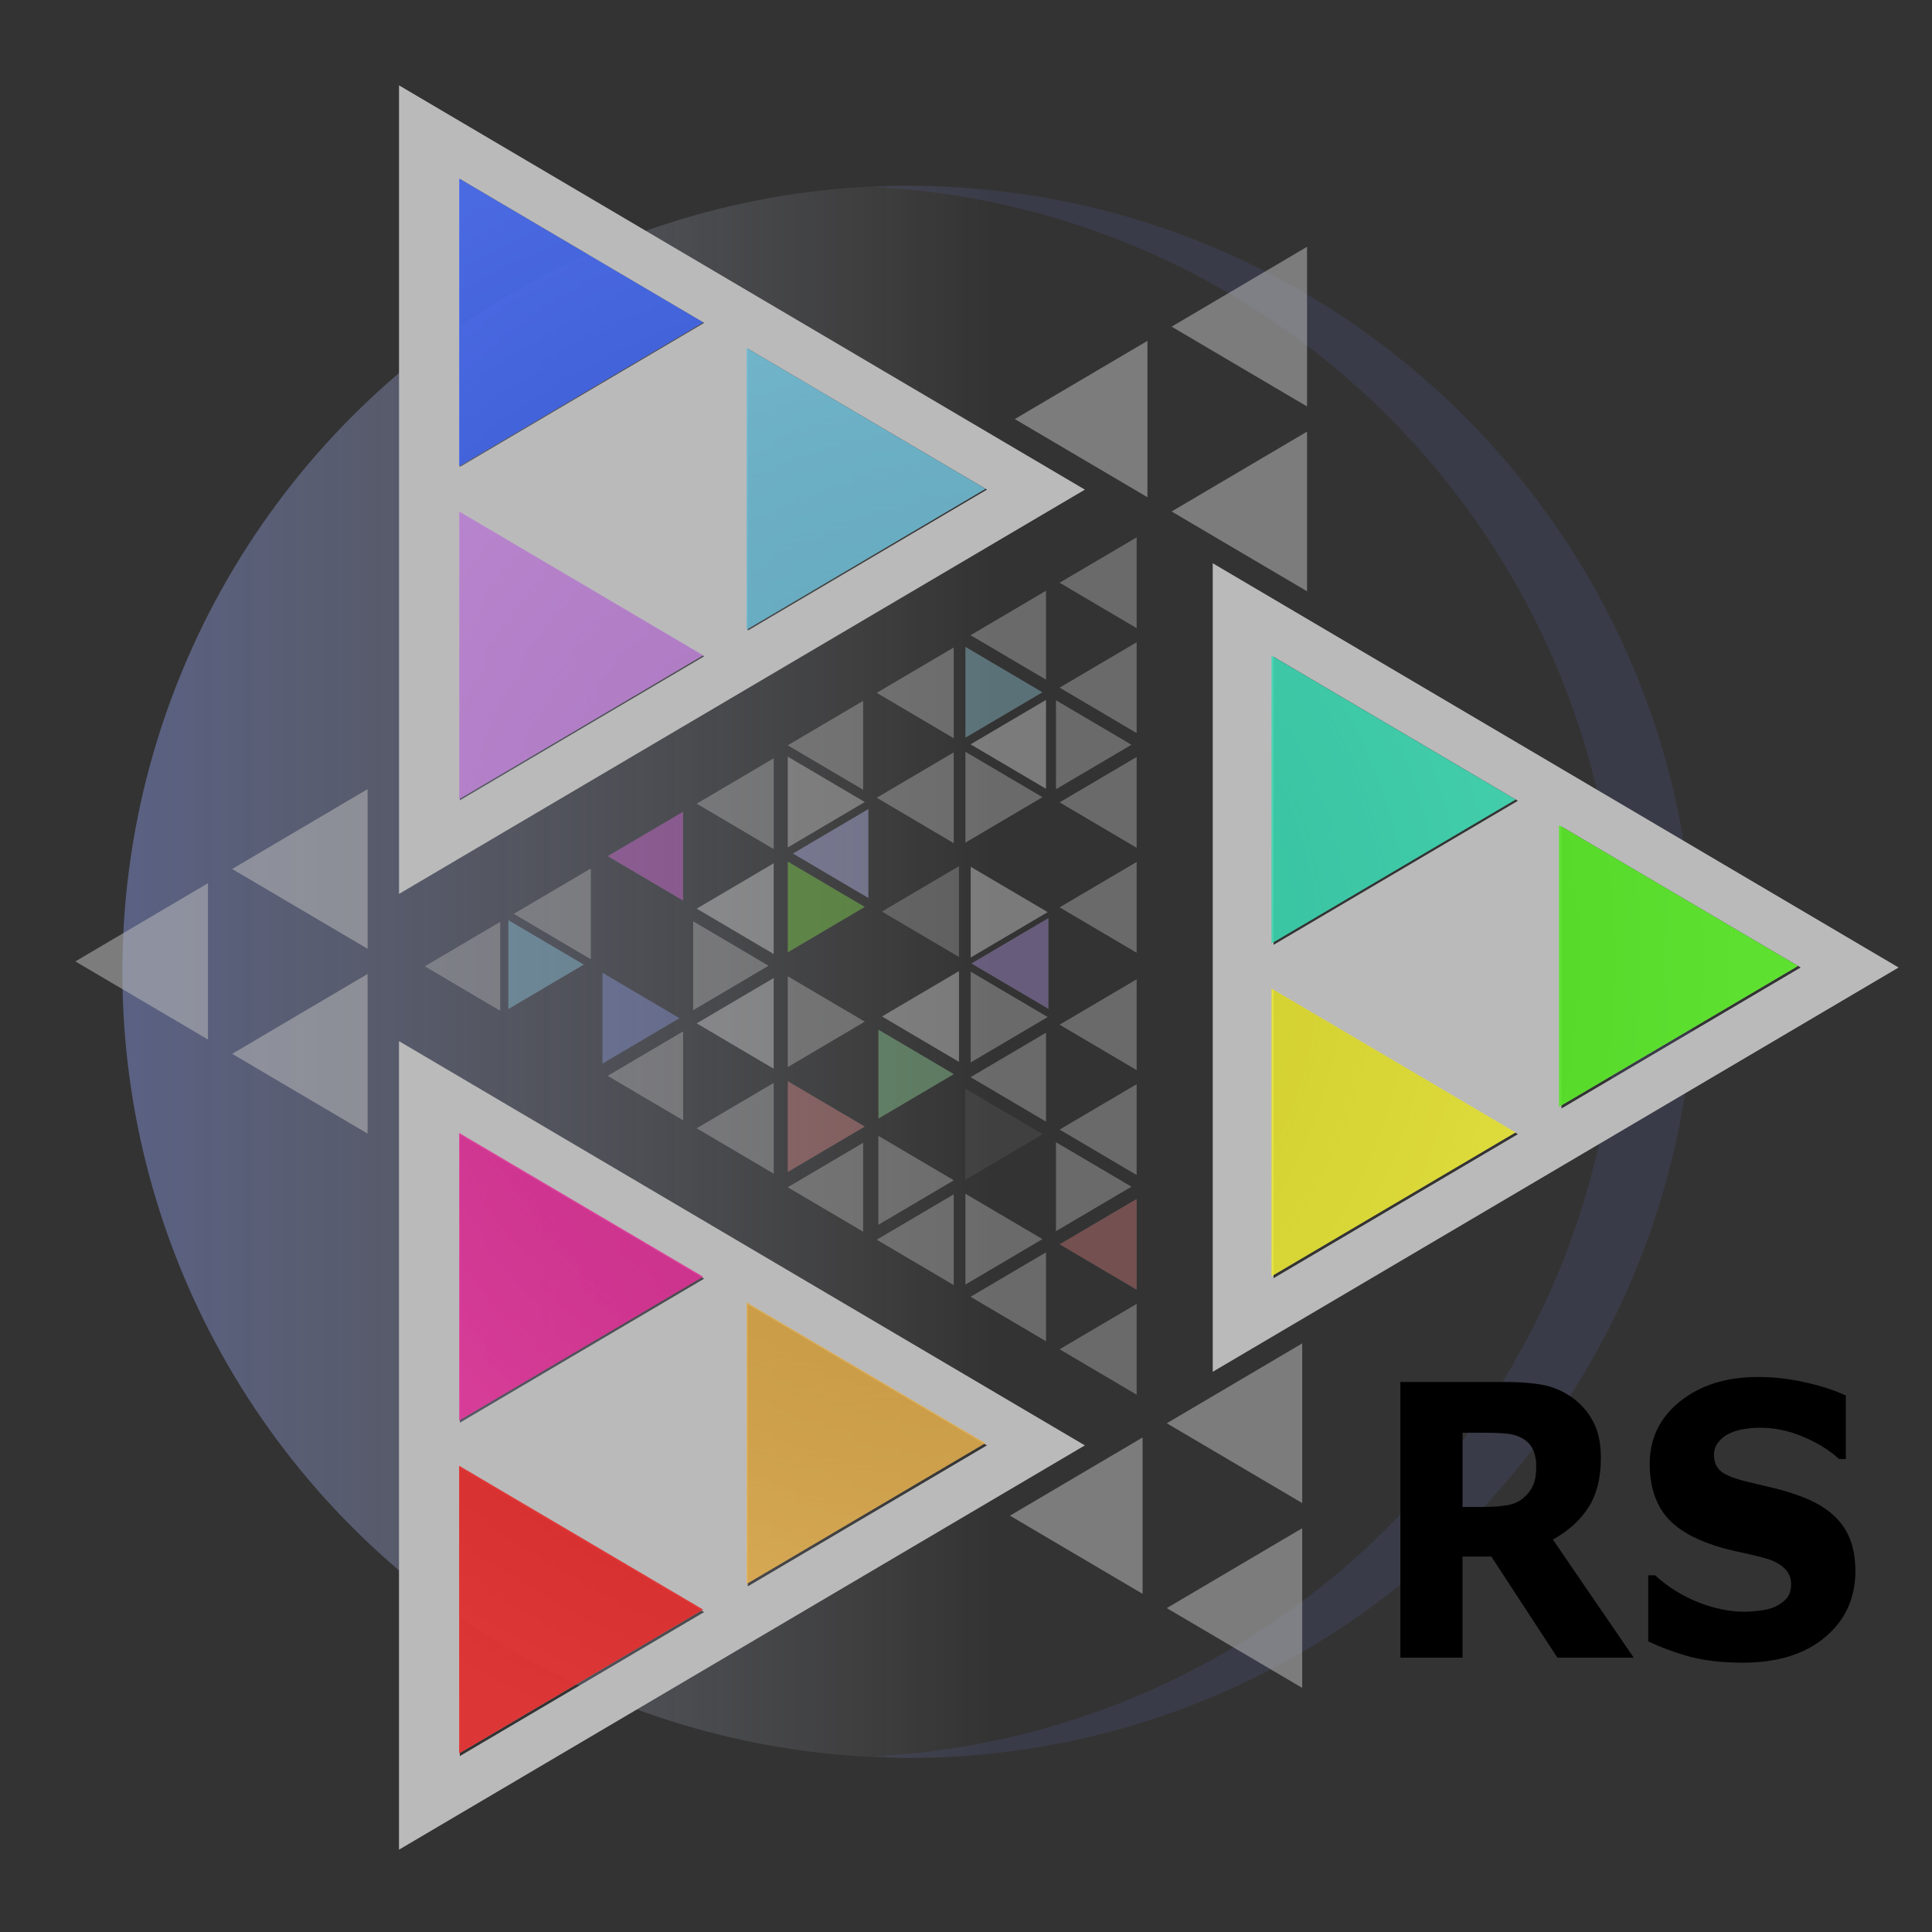 <?xml version="1.0" encoding="UTF-8" standalone="no"?>
<!-- Created with Inkscape (http://www.inkscape.org/) -->

<svg
   xmlns:dc="http://purl.org/dc/elements/1.1/"
   xmlns:cc="http://creativecommons.org/ns#"
   xmlns:rdf="http://www.w3.org/1999/02/22-rdf-syntax-ns#"
   xmlns:svg="http://www.w3.org/2000/svg"
   xmlns="http://www.w3.org/2000/svg"
   xmlns:xlink="http://www.w3.org/1999/xlink"
   xmlns:sodipodi="http://sodipodi.sourceforge.net/DTD/sodipodi-0.dtd"
   xmlns:inkscape="http://www.inkscape.org/namespaces/inkscape"
   width="128"
   height="128"
   viewBox="0 0 33.867 33.867"
   version="1.1"
   id="svg1267"
   inkscape:version="0.92.2 (5c3e80d, 2017-08-06)"
   sodipodi:docname="logo.svg"
   inkscape:export-filename="G:\n8tz\rescope\rescope\doc\logo.png"
   inkscape:export-xdpi="95.471283"
   inkscape:export-ydpi="95.471283">
  <rect x="0" y="0" width="33.867" height="33.867" fill="#333333" stroke="none"/>
  <defs
     id="defs1261">
    <linearGradient
       inkscape:collect="always"
       id="linearGradient5701">
      <stop
         style="stop-color:#464646;stop-opacity:0"
         offset="0"
         id="stop5697" />
      <stop
         style="stop-color:#ffffff;stop-opacity:0.761"
         offset="1"
         id="stop5699" />
    </linearGradient>
    <linearGradient
       id="linearGradient4258">
      <stop
         id="stop4260"
         offset="0"
         style="stop-color:#93a4f9;stop-opacity:0.739" />
      <stop
         id="stop4262"
         offset="1"
         style="stop-color:#ffffff;stop-opacity:0" />
    </linearGradient>
    <linearGradient
       inkscape:collect="always"
       id="linearGradient3963">
      <stop
         style="stop-color:#cacaca;stop-opacity:1;"
         offset="0"
         id="stop3965" />
      <stop
         style="stop-color:#cacaca;stop-opacity:0;"
         offset="1"
         id="stop3967" />
    </linearGradient>
    <linearGradient
       inkscape:collect="always"
       xlink:href="#linearGradient4258"
       id="linearGradient3969"
       x1="7.574"
       y1="69.428"
       x2="74.451"
       y2="69.428"
       gradientUnits="userSpaceOnUse"
       gradientTransform="matrix(0.228,0,0,0.228,0.416,264.313)" />
    <linearGradient
       inkscape:collect="always"
       xlink:href="#linearGradient3963"
       id="linearGradient3973"
       gradientUnits="userSpaceOnUse"
       x1="7.574"
       y1="69.428"
       x2="128.252"
       y2="69.428"
       gradientTransform="matrix(0.863,0,0,0.863,6.27,4.458)" />
    <radialGradient
       inkscape:collect="always"
       xlink:href="#linearGradient5701"
       id="radialGradient5979"
       gradientUnits="userSpaceOnUse"
       gradientTransform="matrix(1.296,0.01,-0.009,1.257,-2.094,-72.108)"
       cx="15.336"
       cy="279.934"
       fx="15.336"
       fy="279.934"
       r="11.734" />
  </defs>
  <sodipodi:namedview
     id="base"
     pagecolor="#ffffff"
     bordercolor="#666666"
     borderopacity="1.0"
     inkscape:pageopacity="0.0"
     inkscape:pageshadow="2"
     inkscape:zoom="6.703125"
     inkscape:cx="61.016317"
     inkscape:cy="64"
     inkscape:document-units="mm"
     inkscape:current-layer="layer1"
     showgrid="false"
     units="px"
     width="128px"
     inkscape:window-width="1827"
     inkscape:window-height="1057"
     inkscape:window-x="727"
     inkscape:window-y="1072"
     inkscape:window-maximized="1" />
  <g
     inkscape:label="Calque 1"
     inkscape:groupmode="layer"
     id="layer1"
     transform="translate(0,-263.133)">
    <g
       id="g5983">
      <circle
         r="13.779"
         cy="280.167"
         cx="15.924"
         id="path3961"
         style="opacity:0.547;fill:url(#linearGradient3969);fill-opacity:1;fill-rule:evenodd;stroke:none;stroke-width:0.228" />
      <path
         inkscape:connector-curvature="0"
         id="path3971"
         d="m 15.919,266.391 c -0.213,0 -0.418,0.007 -0.628,0.017 7.28,0.369 13.072,6.386 13.072,13.758 0,7.372 -5.792,13.389 -13.072,13.758 0.21,0.01 0.416,0.025 0.628,0.025 7.61,0 13.783,-6.173 13.783,-13.783 0,-7.61 -6.173,-13.775 -13.783,-13.775 z"
         style="opacity:0.547;fill:#6b6fca;fill-opacity:0.253;fill-rule:evenodd;stroke:none" />
    </g>
    <g
       id="text3980"
       style="font-style:normal;font-variant:normal;font-weight:normal;font-stretch:normal;line-height:0%;font-family:Roboto;-inkscape-font-specification:Roboto;letter-spacing:0px;word-spacing:0px;fill:#000000;fill-opacity:1;stroke:none;stroke-width:2.4;stroke-miterlimit:4;stroke-dasharray:none;stroke-opacity:1"
       transform="matrix(0.138,0,0,0.157,15.063,264.794)"
       aria-label="RS">
      <path
         inkscape:connector-curvature="0"
         id="path6009"
         style="font-style:normal;font-variant:normal;font-weight:bold;font-stretch:normal;font-size:42.337px;line-height:1.25;font-family:Roboto;-inkscape-font-specification:'Roboto Bold'"
         d="m 85.991,153.15 q 0,-1.158 -0.475,-1.985 -0.475,-0.827 -1.633,-1.302 -0.806,-0.331 -1.881,-0.393 -1.075,-0.083 -2.501,-0.083 h -2.873 v 8.29 h 2.439 q 1.902,0 3.184,-0.186 1.282,-0.186 2.15,-0.848 0.827,-0.641 1.199,-1.406 0.393,-0.786 0.393,-2.088 z m 12.383,21.355 h -9.695 l -8.393,-11.287 H 76.627 V 174.505 h -7.897 v -30.781 h 13.313 q 2.729,0 4.693,0.31 1.964,0.31 3.68,1.344 1.736,1.034 2.749,2.687 1.034,1.633 1.034,4.114 0,3.411 -1.592,5.561 -1.571,2.15 -4.507,3.576 z" />
      <path
         inkscape:connector-curvature="0"
         id="path6011"
         style="font-style:normal;font-variant:normal;font-weight:bold;font-stretch:normal;font-size:42.337px;line-height:1.25;font-family:Roboto;-inkscape-font-specification:'Roboto Bold'"
         d="m 126.53,164.83 q 0,4.548 -3.866,7.401 -3.845,2.832 -10.46,2.832 -3.824,0 -6.677,-0.662 -2.832,-0.682 -5.313,-1.716 v -7.38 h 0.868 q 2.46,1.964 5.499,3.018 3.06,1.054 5.871,1.054 0.724,0 1.902,-0.124 1.178,-0.124 1.923,-0.413 0.91,-0.372 1.488,-0.93 0.6,-0.558 0.6,-1.654 0,-1.013 -0.868,-1.736 -0.848,-0.744 -2.501,-1.137 -1.736,-0.413 -3.68,-0.765 -1.923,-0.372 -3.618,-0.93 -3.886,-1.261 -5.602,-3.411 -1.695,-2.171 -1.695,-5.375 0,-4.3 3.845,-7.008 3.866,-2.729 9.923,-2.729 3.039,0 5.995,0.6 2.977,0.579 5.147,1.468 v 7.091 h -0.848 q -1.861,-1.488 -4.569,-2.481 -2.687,-1.013 -5.499,-1.013 -0.992,0 -1.985,0.145 -0.972,0.124 -1.881,0.496 -0.806,0.31 -1.385,0.951 -0.579,0.62 -0.579,1.426 0,1.22 0.93,1.881 0.93,0.641 3.514,1.178 1.695,0.351 3.246,0.682 1.571,0.331 3.37,0.91 3.535,1.158 5.209,3.163 1.695,1.985 1.695,5.168 z" />
    </g>
    <path
       style="fill:#bababa;fill-opacity:1;stroke:none;stroke-width:3.78"
       d="M 26.395 5.646 L 26.395 59.131 L 71.764 32.389 L 26.395 5.646 z M 30.422 11.836 L 46.582 21.359 L 30.422 30.885 L 30.422 11.836 z M 49.463 23.059 L 65.287 32.387 L 49.465 41.713 L 49.463 23.059 z M 30.422 33.889 L 46.58 43.414 L 30.42 52.939 L 30.422 33.889 z M 80.221 37.258 L 80.221 90.742 L 125.59 64 L 80.221 37.258 z M 84.248 43.447 L 100.408 52.971 L 84.248 62.498 L 84.248 43.447 z M 103.289 54.672 L 119.113 63.998 L 103.291 73.324 L 103.289 54.672 z M 84.248 65.5 L 100.406 75.025 L 84.246 84.551 L 84.248 65.5 z M 26.393 68.869 L 26.393 122.354 L 71.762 95.611 L 26.393 68.869 z M 30.42 75.059 L 46.58 84.584 L 30.42 94.109 L 30.42 75.059 z M 49.461 86.283 L 65.285 95.609 L 49.463 104.938 L 49.461 86.283 z M 30.42 97.111 L 46.578 106.637 L 30.418 116.162 L 30.42 97.111 z "
       transform="matrix(0.265,0,0,0.265,0,263.133)"
       id="path8323" />
    <g
       id="g3182"
       style="opacity:0.529;fill:#999999;fill-opacity:0.976"
       transform="translate(0.342,4.7994271e-6)">
      <path
         id="path8379"
         d="m 21.948,274.629 -1.61e-4,5.04 4.276,-2.52 z"
         style="fill:#999999;fill-opacity:0.976;stroke:none"
         inkscape:connector-curvature="0" />
      <path
         id="path8377"
         d="m 26.987,277.599 1.61e-4,4.936 4.186,-2.468 z"
         style="fill:#999999;fill-opacity:0.976;stroke:none"
         inkscape:connector-curvature="0" />
      <path
         id="path8297"
         d="m 21.948,280.464 -1.61e-4,5.041 4.276,-2.52 z"
         style="fill:#999999;fill-opacity:0.976;stroke:none"
         inkscape:connector-curvature="0" />
      <path
         id="path8385"
         d="m 7.707,266.265 -1.771e-4,5.04 4.276,-2.52 z"
         style="fill:#999999;fill-opacity:0.976;stroke:none"
         inkscape:connector-curvature="0" />
      <path
         id="path8383"
         d="m 12.745,269.235 1.61e-4,4.936 4.186,-2.468 z"
         style="fill:#999999;fill-opacity:0.976;stroke:none"
         inkscape:connector-curvature="0" />
      <path
         id="path8319"
         d="m 7.707,272.1 -1.61e-4,5.041 4.276,-2.52 z"
         style="fill:#999999;fill-opacity:0.976;stroke:none"
         inkscape:connector-curvature="0" />
      <path
         id="path8391"
         d="m 7.706,282.993 -1.771e-4,5.04 4.276,-2.52 z"
         style="fill:#999999;fill-opacity:0.976;stroke:none"
         inkscape:connector-curvature="0" />
      <path
         id="path8389"
         d="m 12.745,285.963 1.61e-4,4.936 4.186,-2.468 z"
         style="fill:#999999;fill-opacity:0.976;stroke:none"
         inkscape:connector-curvature="0" />
      <path
         id="path8325"
         d="m 7.706,288.828 -1.61e-4,5.041 4.276,-2.52 z"
         style="fill:#999999;fill-opacity:0.976;stroke:none"
         inkscape:connector-curvature="0" />
    </g>
    <g
       id="g3989"
       style="fill:#bababa;fill-opacity:0.753;opacity:0.72"
       transform="translate(0.342,4.7994271e-6)">
      <path
         inkscape:connector-curvature="0"
         id="path8331"
         d="m 22.57,267.459 8e-5,2.799 -2.374,-1.399 z m -2.798,1.649 -8.1e-5,2.741 -2.325,-1.37 z m 2.798,1.591 8.1e-5,2.799 -2.374,-1.399 z"
         style="fill:#bababa;fill-opacity:0.753;stroke:none" />
      <path
         style="fill:#bababa;fill-opacity:0.753;stroke:none"
         d="m 22.485,286.682 8.1e-5,2.799 -2.374,-1.399 z m -2.798,1.649 -8.1e-5,2.741 -2.325,-1.37 z m 2.798,1.591 8.1e-5,2.799 -2.374,-1.399 z"
         id="path8345"
         inkscape:connector-curvature="0" />
      <path
         inkscape:connector-curvature="0"
         id="path8347"
         d="m 6.102,276.966 9.67e-5,2.799 -2.374,-1.399 z m -2.798,1.649 -9.65e-5,2.741 -2.325,-1.37 z m 2.798,1.591 8.86e-5,2.799 -2.374,-1.399 z"
         style="fill:#bababa;fill-opacity:0.753;stroke:none" />
    </g>
    <path
       d="m 8.048,288.827 -1.6e-4,5.041 4.276,-2.52 z m 5.038,-2.865 1.6e-4,4.936 4.186,-2.468 z m -5.038,-2.97 -1.8e-4,5.04 4.276,-2.52 z m 3.2e-4,-10.893 -1.6e-4,5.041 4.276,-2.52 z m 5.038,-2.865 1.6e-4,4.936 4.186,-2.468 z m -5.038,-2.97 -1.7e-4,5.04 4.276,-2.52 z m 14.241,14.199 -1.6e-4,5.041 4.276,-2.52 z m 5.038,-2.865 1.6e-4,4.936 4.186,-2.468 z m -5.038,-2.97 -1.6e-4,5.04 4.276,-2.52 z"
       style="opacity:0.666;fill:url(#radialGradient5979);fill-opacity:1;stroke:none;stroke-width:0.05;stroke-miterlimit:4;stroke-dasharray:none;stroke-opacity:0.638"
       id="path5737"
       inkscape:connector-curvature="0" />
    <g
       style="opacity:0.858"
       id="g6005">
      <path
         id="path5987"
         d="m 22.291,274.629 -1.61e-4,5.04 4.276,-2.52 z"
         style="fill:#24e5b6;fill-opacity:0.538;stroke:none;opacity:1"
         inkscape:connector-curvature="0" />
      <path
         id="path5989"
         d="m 27.329,277.598 1.61e-4,4.936 4.186,-2.468 z"
         style="fill:#6efb3d;fill-opacity:0.541;stroke:none;opacity:1"
         inkscape:connector-curvature="0" />
      <path
         id="path5991"
         d="m 22.29,280.463 -1.61e-4,5.041 4.276,-2.52 z"
         style="fill:#fffa17;fill-opacity:0.52;stroke:none;opacity:1"
         inkscape:connector-curvature="0" />
      <path
         id="path5993"
         d="m 8.049,266.265 -1.771e-4,5.04 4.276,-2.52 z"
         style="fill:#2550ef;fill-opacity:0.571;stroke:none;opacity:1"
         inkscape:connector-curvature="0" />
      <path
         id="path5995"
         d="m 13.087,269.234 1.61e-4,4.936 4.186,-2.468 z"
         style="fill:#64c0de;fill-opacity:0.546;stroke:none;opacity:1"
         inkscape:connector-curvature="0" />
      <path
         id="path5997"
         d="m 8.049,272.099 -1.61e-4,5.041 4.276,-2.52 z"
         style="fill:#c380dd;fill-opacity:0.587;stroke:none;opacity:1"
         inkscape:connector-curvature="0" />
      <path
         id="path5999"
         d="m 8.049,282.993 -1.771e-4,5.04 4.276,-2.52 z"
         style="fill:#ff0898;fill-opacity:0.449;stroke:none;opacity:1"
         inkscape:connector-curvature="0" />
      <path
         id="path6001"
         d="m 13.087,285.962 1.61e-4,4.936 4.186,-2.468 z"
         style="fill:#ffb42a;fill-opacity:0.434;stroke:none;opacity:1"
         inkscape:connector-curvature="0" />
      <path
         id="path6003"
         d="m 8.048,288.827 -1.61e-4,5.041 4.276,-2.52 z"
         style="fill:#e91616;fill-opacity:0.628;stroke:none;opacity:1"
         inkscape:connector-curvature="0" />
    </g>
    <g
       id="g5723"
       style="opacity:0.858">
      <path
         inkscape:connector-curvature="0"
         style="fill:#24e5b6;fill-opacity:0.538;stroke:none;opacity:1"
         d="m 22.291,274.629 -1.61e-4,5.04 4.276,-2.52 z"
         id="path4240" />
      <path
         inkscape:connector-curvature="0"
         style="fill:#3fe505;fill-opacity:0.74;stroke:none;opacity:1"
         d="m 27.329,277.598 1.61e-4,4.936 4.186,-2.468 z"
         id="path4242" />
      <path
         inkscape:connector-curvature="0"
         style="fill:#fffa17;fill-opacity:0.52;stroke:none;opacity:1"
         d="m 22.29,280.463 -1.61e-4,5.041 4.276,-2.52 z"
         id="path4244" />
      <path
         inkscape:connector-curvature="0"
         style="fill:#2550ef;fill-opacity:0.571;stroke:none;opacity:1"
         d="m 8.049,266.265 -1.771e-4,5.04 4.276,-2.52 z"
         id="path4246" />
      <path
         inkscape:connector-curvature="0"
         style="fill:#64c0de;fill-opacity:0.546;stroke:none;opacity:1"
         d="m 13.087,269.234 1.61e-4,4.936 4.186,-2.468 z"
         id="path4248" />
      <path
         inkscape:connector-curvature="0"
         style="fill:#c380dd;fill-opacity:0.587;stroke:none;opacity:1"
         d="m 8.049,272.099 -1.61e-4,5.041 4.276,-2.52 z"
         id="path4250" />
      <path
         inkscape:connector-curvature="0"
         style="fill:#ff0898;fill-opacity:0.449;stroke:none;opacity:1"
         d="m 8.049,282.993 -1.771e-4,5.04 4.276,-2.52 z"
         id="path4252" />
      <path
         inkscape:connector-curvature="0"
         style="fill:#ffb42a;fill-opacity:0.434;stroke:none;opacity:1"
         d="m 13.087,285.962 1.61e-4,4.936 4.186,-2.468 z"
         id="path4254" />
      <path
         inkscape:connector-curvature="0"
         style="fill:#e91616;fill-opacity:0.628;stroke:none;opacity:1"
         d="m 8.048,288.827 -1.61e-4,5.041 4.276,-2.52 z"
         id="path4256" />
    </g>
    <path
       inkscape:connector-curvature="0"
       id="path5985"
       style="opacity:0.382;fill:url(#radialGradient5979);fill-opacity:1;stroke:none;stroke-width:0.05;stroke-miterlimit:4;stroke-dasharray:none;stroke-opacity:0.638"
       d="m 8.048,288.827 -1.6e-4,5.041 4.276,-2.52 z m 5.038,-2.865 1.6e-4,4.936 4.186,-2.468 z m -5.038,-2.97 -1.8e-4,5.04 4.276,-2.52 z m 3.2e-4,-10.893 -1.6e-4,5.041 4.276,-2.52 z m 5.038,-2.865 1.6e-4,4.936 4.186,-2.468 z m -5.038,-2.97 -1.7e-4,5.04 4.276,-2.52 z m 14.241,14.199 -1.6e-4,5.041 4.276,-2.52 z m 5.038,-2.865 1.6e-4,4.936 4.186,-2.468 z m -5.038,-2.97 -1.6e-4,5.04 4.276,-2.52 z" />
    <g
       id="g5977"
       style="opacity:0.595">
      <g
         transform="translate(0.342,4.7994271e-6)"
         style="fill:#b1b1b1;fill-opacity:0.49"
         id="g4190">
        <path
           style="fill:#b1b1b1;fill-opacity:0.49;stroke:none"
           d="m 13.22,276.427 5.5e-5,1.589 -1.348,-0.795 z"
           id="path3026"
           inkscape:connector-curvature="0" />
        <path
           style="fill:#b1b1b1;fill-opacity:0.49;stroke:none"
           d="m 11.632,277.363 -5.3e-5,1.556 -1.32,-0.778 z"
           id="path3028"
           inkscape:connector-curvature="0" />
        <path
           style="fill:#b1b1b1;fill-opacity:0.49;stroke:none"
           d="m 13.22,278.267 5.2e-5,1.589 -1.348,-0.795 z"
           id="path3030"
           inkscape:connector-curvature="0" />
        <path
           style="fill:#b1b1b1;fill-opacity:0.49;stroke:none"
           d="m 10.014,278.358 5.6e-5,1.589 -1.348,-0.795 z"
           id="path3032"
           inkscape:connector-curvature="0" />
        <path
           style="fill:#b1b1b1;fill-opacity:0.49;stroke:none"
           d="m 8.426,279.294 -5.35e-5,1.556 -1.32,-0.778 z"
           id="path3034"
           inkscape:connector-curvature="0" />
        <path
           style="fill:#b1b1b1;fill-opacity:0.49;stroke:none"
           d="m 18.036,279.228 5.2e-5,1.589 -1.348,-0.795 z"
           id="path3036"
           inkscape:connector-curvature="0" />
        <path
           style="fill:#b1b1b1;fill-opacity:0.49;stroke:none"
           d="m 13.22,280.278 5.5e-5,1.589 -1.348,-0.795 z"
           id="path3038"
           inkscape:connector-curvature="0" />
        <path
           style="fill:#b1b1b1;fill-opacity:0.49;stroke:none"
           d="m 11.632,281.214 -5.3e-5,1.556 -1.32,-0.778 z"
           id="path3040"
           inkscape:connector-curvature="0" />
        <path
           style="fill:#b1b1b1;fill-opacity:0.49;stroke:none"
           d="m 13.22,282.117 5.2e-5,1.589 -1.348,-0.795 z"
           id="path3042"
           inkscape:connector-curvature="0" />
        <path
           style="fill:#b1b1b1;fill-opacity:0.49;stroke:none"
           d="m 11.809,279.284 5.3e-5,1.556 1.32,-0.778 z"
           id="path3046"
           inkscape:connector-curvature="0" />
        <path
           style="fill:#b1b1b1;fill-opacity:0.49;stroke:none"
           d="m 10.22,280.187 -5.2e-5,1.589 1.348,-0.795 z"
           id="path3048"
           inkscape:connector-curvature="0" />
        <path
           inkscape:connector-curvature="0"
           style="fill:#b1b1b1;fill-opacity:0.49;stroke:none"
           d="m 19.582,272.554 5.5e-5,1.589 -1.348,-0.795 z"
           id="path3052" />
        <path
           inkscape:connector-curvature="0"
           style="fill:#b1b1b1;fill-opacity:0.49;stroke:none"
           d="m 17.993,273.49 -5.4e-5,1.556 -1.32,-0.778 z"
           id="path3054" />
        <path
           inkscape:connector-curvature="0"
           style="fill:#b1b1b1;fill-opacity:0.49;stroke:none"
           d="m 19.582,274.393 5.2e-5,1.589 -1.348,-0.795 z"
           id="path3056" />
        <path
           inkscape:connector-curvature="0"
           style="fill:#b1b1b1;fill-opacity:0.49;stroke:none"
           d="m 16.376,274.484 5.5e-5,1.589 -1.348,-0.795 z"
           id="path3058" />
        <path
           inkscape:connector-curvature="0"
           style="fill:#b1b1b1;fill-opacity:0.49;stroke:none"
           d="m 14.788,275.42 -5.4e-5,1.556 -1.32,-0.778 z"
           id="path3060" />
        <path
           inkscape:connector-curvature="0"
           style="fill:#b1b1b1;fill-opacity:0.49;stroke:none"
           d="m 16.376,276.323 5.2e-5,1.589 -1.348,-0.795 z"
           id="path3062" />
        <path
           inkscape:connector-curvature="0"
           style="fill:#b1b1b1;fill-opacity:0.49;stroke:none"
           d="m 19.582,276.404 5.5e-5,1.589 -1.348,-0.795 z"
           id="path3064" />
        <path
           style="fill:#b1b1b1;fill-opacity:0.49;stroke:none"
           d="m 17.993,275.403 -5.3e-5,1.556 -1.32,-0.778 z"
           id="path3066"
           inkscape:connector-curvature="0" />
        <path
           inkscape:connector-curvature="0"
           style="fill:#b1b1b1;fill-opacity:0.49;stroke:none"
           d="m 19.582,278.244 5.2e-5,1.589 -1.348,-0.795 z"
           id="path3068" />
        <path
           inkscape:connector-curvature="0"
           style="fill:#b1b1b1;fill-opacity:0.49;stroke:none"
           d="m 16.582,274.474 -5.5e-5,1.589 1.348,-0.795 z"
           id="path3070" />
        <path
           inkscape:connector-curvature="0"
           style="fill:#b1b1b1;fill-opacity:0.49;stroke:none"
           d="m 18.17,275.41 5.4e-5,1.556 1.32,-0.778 z"
           id="path3072" />
        <path
           inkscape:connector-curvature="0"
           style="fill:#b1b1b1;fill-opacity:0.49;stroke:none"
           d="m 16.582,276.313 -5.2e-5,1.589 1.348,-0.795 z"
           id="path3074" />
        <path
           inkscape:connector-curvature="0"
           style="fill:#b1b1b1;fill-opacity:0.49;stroke:none"
           d="m 19.582,280.301 5.5e-5,1.589 -1.348,-0.795 z"
           id="path3078" />
        <path
           inkscape:connector-curvature="0"
           style="fill:#b1b1b1;fill-opacity:0.49;stroke:none"
           d="m 17.993,281.237 -5.4e-5,1.556 -1.32,-0.778 z"
           id="path3080" />
        <path
           inkscape:connector-curvature="0"
           style="fill:#b1b1b1;fill-opacity:0.49;stroke:none"
           d="m 19.582,282.14 5.2e-5,1.589 -1.348,-0.795 z"
           id="path3082" />
        <path
           inkscape:connector-curvature="0"
           style="fill:#b1b1b1;fill-opacity:0.49;stroke:none"
           d="m 14.788,283.167 -5.4e-5,1.556 -1.32,-0.778 z"
           id="path3086" />
        <path
           inkscape:connector-curvature="0"
           style="fill:#b1b1b1;fill-opacity:0.49;stroke:none"
           d="m 16.376,284.07 5.2e-5,1.589 -1.348,-0.795 z"
           id="path3088" />
        <path
           inkscape:connector-curvature="0"
           style="fill:#b1b1b1;fill-opacity:0.49;stroke:none"
           d="m 19.582,284.151 5.5e-5,1.589 -1.348,-0.795 z"
           id="path3090" />
        <path
           inkscape:connector-curvature="0"
           style="fill:#b1b1b1;fill-opacity:0.49;stroke:none"
           d="m 17.993,285.087 -5.3e-5,1.556 -1.32,-0.778 z"
           id="path3092" />
        <path
           inkscape:connector-curvature="0"
           style="fill:#b1b1b1;fill-opacity:0.49;stroke:none"
           d="m 19.582,285.991 5.2e-5,1.589 -1.348,-0.795 z"
           id="path3094" />
        <path
           inkscape:connector-curvature="0"
           style="fill:#b1b1b1;fill-opacity:0.49;stroke:none"
           d="m 16.582,282.221 -5.5e-5,1.589 1.348,-0.795 z"
           id="path3096" />
        <path
           inkscape:connector-curvature="0"
           style="fill:#b1b1b1;fill-opacity:0.49;stroke:none"
           d="m 18.17,283.157 5.4e-5,1.556 1.32,-0.778 z"
           id="path3098" />
        <path
           inkscape:connector-curvature="0"
           style="fill:#b1b1b1;fill-opacity:0.49;stroke:none"
           d="m 16.582,284.06 -5.2e-5,1.589 1.348,-0.795 z"
           id="path3100" />
        <path
           inkscape:connector-curvature="0"
           style="fill:#b1b1b1;fill-opacity:0.49;stroke:none"
           d="m 13.468,276.398 -5.5e-5,1.589 1.348,-0.795 z"
           id="path3104" />
        <path
           style="fill:#b1b1b1;fill-opacity:0.49;stroke:none"
           d="m 15.056,283.045 5.3e-5,1.556 1.32,-0.778 z"
           id="path3106"
           inkscape:connector-curvature="0" />
        <path
           inkscape:connector-curvature="0"
           style="fill:#b1b1b1;fill-opacity:0.49;stroke:none"
           d="m 13.468,278.237 -5.2e-5,1.589 1.348,-0.795 z"
           id="path3108" />
        <path
           inkscape:connector-curvature="0"
           style="fill:#b1b1b1;fill-opacity:0.49;stroke:none"
           d="m 16.674,278.328 -5.5e-5,1.589 1.348,-0.795 z"
           id="path3110" />
        <path
           style="fill:#b1b1b1;fill-opacity:0.49;stroke:none"
           d="m 8.57,279.264 5.4e-5,1.556 1.32,-0.778 z"
           id="path3112"
           inkscape:connector-curvature="0" />
        <path
           inkscape:connector-curvature="0"
           style="fill:#b1b1b1;fill-opacity:0.49;stroke:none"
           d="m 16.674,280.167 -5.2e-5,1.589 1.348,-0.795 z"
           id="path3114" />
        <path
           inkscape:connector-curvature="0"
           style="fill:#b1b1b1;fill-opacity:0.49;stroke:none"
           d="m 13.468,280.248 -5.5e-5,1.589 1.348,-0.795 z"
           id="path3116" />
        <path
           inkscape:connector-curvature="0"
           style="fill:#b1b1b1;fill-opacity:0.49;stroke:none"
           d="m 15.057,281.184 5.3e-5,1.556 1.32,-0.778 z"
           id="path3118" />
        <path
           inkscape:connector-curvature="0"
           style="fill:#b1b1b1;fill-opacity:0.49;stroke:none"
           d="m 13.468,282.087 -5.2e-5,1.589 1.348,-0.795 z"
           id="path3120" />
        <path
           inkscape:connector-curvature="0"
           style="fill:#b1b1b1;fill-opacity:0.49;stroke:none"
           d="m 16.468,278.318 5.5e-5,1.589 -1.348,-0.795 z"
           id="path3122" />
        <path
           style="fill:#b1b1b1;fill-opacity:0.49;stroke:none"
           d="m 14.879,277.317 -5.3e-5,1.556 -1.32,-0.778 z"
           id="path3124"
           inkscape:connector-curvature="0" />
        <path
           inkscape:connector-curvature="0"
           style="fill:#b1b1b1;fill-opacity:0.49;stroke:none"
           d="m 16.468,280.157 5.2e-5,1.589 -1.348,-0.795 z"
           id="path3126" />
      </g>
      <path
         style="fill:#b1b1b1;fill-opacity:0.49;stroke:none"
         d="m 13.562,276.427 5.5e-5,1.589 -1.348,-0.795 z"
         id="path5743"
         inkscape:connector-curvature="0" />
      <path
         style="fill:#ea4cf1;fill-opacity:0.49;stroke:none"
         d="m 11.974,277.363 -5.3e-5,1.556 -1.32,-0.778 z"
         id="path5745"
         inkscape:connector-curvature="0" />
      <path
         style="fill:#ebebeb;fill-opacity:0.49;stroke:none"
         d="m 13.562,278.267 5.2e-5,1.589 -1.348,-0.795 z"
         id="path5747"
         inkscape:connector-curvature="0" />
      <path
         style="fill:#b1b1b1;fill-opacity:0.49;stroke:none"
         d="m 10.356,278.358 5.6e-5,1.589 -1.348,-0.795 z"
         id="path5749"
         inkscape:connector-curvature="0" />
      <path
         style="fill:#b1b1b1;fill-opacity:0.49;stroke:none"
         d="m 8.768,279.294 -5.35e-5,1.556 -1.32,-0.778 z"
         id="path5751"
         inkscape:connector-curvature="0" />
      <path
         style="fill:#ac83ee;fill-opacity:0.49;stroke:none"
         d="m 18.378,279.228 5.2e-5,1.589 -1.348,-0.795 z"
         id="path5753"
         inkscape:connector-curvature="0" />
      <path
         style="fill:#e4e4e4;fill-opacity:0.49;stroke:none"
         d="m 13.562,280.278 5.5e-5,1.589 -1.348,-0.795 z"
         id="path5755"
         inkscape:connector-curvature="0" />
      <path
         style="fill:#b1b1b1;fill-opacity:0.49;stroke:none"
         d="m 11.974,281.214 -5.3e-5,1.556 -1.32,-0.778 z"
         id="path5757"
         inkscape:connector-curvature="0" />
      <path
         style="fill:#b1b1b1;fill-opacity:0.49;stroke:none"
         d="m 13.562,282.117 5.2e-5,1.589 -1.348,-0.795 z"
         id="path5759"
         inkscape:connector-curvature="0" />
      <path
         style="fill:#b1b1b1;fill-opacity:0.49;stroke:none"
         d="m 12.151,279.284 5.3e-5,1.556 1.32,-0.778 z"
         id="path5761"
         inkscape:connector-curvature="0" />
      <path
         style="fill:#7889ea;fill-opacity:0.49;stroke:none"
         d="m 10.562,280.187 -5.2e-5,1.589 1.348,-0.795 z"
         id="path5763"
         inkscape:connector-curvature="0" />
      <path
         inkscape:connector-curvature="0"
         style="fill:#b1b1b1;fill-opacity:0.49;stroke:none"
         d="m 19.924,272.554 5.5e-5,1.589 -1.348,-0.795 z"
         id="path5765" />
      <path
         inkscape:connector-curvature="0"
         style="fill:#b1b1b1;fill-opacity:0.49;stroke:none"
         d="m 18.335,273.49 -5.4e-5,1.556 -1.32,-0.778 z"
         id="path5767" />
      <path
         inkscape:connector-curvature="0"
         style="fill:#b1b1b1;fill-opacity:0.49;stroke:none"
         d="m 19.924,274.393 5.2e-5,1.589 -1.348,-0.795 z"
         id="path5769" />
      <path
         inkscape:connector-curvature="0"
         style="fill:#b1b1b1;fill-opacity:0.49;stroke:none"
         d="m 16.718,274.484 5.5e-5,1.589 -1.348,-0.795 z"
         id="path5771" />
      <path
         inkscape:connector-curvature="0"
         style="fill:#b1b1b1;fill-opacity:0.49;stroke:none"
         d="m 15.13,275.42 -5.4e-5,1.556 -1.32,-0.778 z"
         id="path5773" />
      <path
         inkscape:connector-curvature="0"
         style="fill:#b1b1b1;fill-opacity:0.49;stroke:none"
         d="m 16.718,276.323 5.2e-5,1.589 -1.348,-0.795 z"
         id="path5775" />
      <path
         inkscape:connector-curvature="0"
         style="fill:#b1b1b1;fill-opacity:0.49;stroke:none"
         d="m 19.924,276.404 5.5e-5,1.589 -1.348,-0.795 z"
         id="path5777" />
      <path
         style="fill:#ededed;fill-opacity:0.49;stroke:none"
         d="m 18.335,275.403 -5.3e-5,1.556 -1.32,-0.778 z"
         id="path5779"
         inkscape:connector-curvature="0" />
      <path
         inkscape:connector-curvature="0"
         style="fill:#b1b1b1;fill-opacity:0.49;stroke:none"
         d="m 19.924,278.244 5.2e-5,1.589 -1.348,-0.795 z"
         id="path5781" />
      <path
         inkscape:connector-curvature="0"
         style="fill:#80cae2;fill-opacity:0.49;stroke:none"
         d="m 16.924,274.474 -5.5e-5,1.589 1.348,-0.795 z"
         id="path5783" />
      <path
         inkscape:connector-curvature="0"
         style="fill:#b1b1b1;fill-opacity:0.49;stroke:none"
         d="m 18.512,275.41 5.4e-5,1.556 1.32,-0.778 z"
         id="path5785" />
      <path
         inkscape:connector-curvature="0"
         style="fill:#b1b1b1;fill-opacity:0.49;stroke:none"
         d="m 16.924,276.313 -5.2e-5,1.589 1.348,-0.795 z"
         id="path5787" />
      <path
         inkscape:connector-curvature="0"
         style="fill:#b1b1b1;fill-opacity:0.49;stroke:none"
         d="m 19.924,280.301 5.5e-5,1.589 -1.348,-0.795 z"
         id="path5789" />
      <path
         inkscape:connector-curvature="0"
         style="fill:#b1b1b1;fill-opacity:0.49;stroke:none"
         d="m 18.335,281.237 -5.4e-5,1.556 -1.32,-0.778 z"
         id="path5791" />
      <path
         inkscape:connector-curvature="0"
         style="fill:#b1b1b1;fill-opacity:0.49;stroke:none"
         d="m 19.924,282.14 5.2e-5,1.589 -1.348,-0.795 z"
         id="path5793" />
      <path
         inkscape:connector-curvature="0"
         style="fill:#b1b1b1;fill-opacity:0.49;stroke:none"
         d="m 15.13,283.167 -5.4e-5,1.556 -1.32,-0.778 z"
         id="path5795" />
      <path
         inkscape:connector-curvature="0"
         style="fill:#b1b1b1;fill-opacity:0.49;stroke:none"
         d="m 16.718,284.07 5.2e-5,1.589 -1.348,-0.795 z"
         id="path5797" />
      <path
         inkscape:connector-curvature="0"
         style="fill:#d45a5a;fill-opacity:0.49;stroke:none"
         d="m 19.924,284.151 5.5e-5,1.589 -1.348,-0.795 z"
         id="path5799" />
      <path
         inkscape:connector-curvature="0"
         style="fill:#b1b1b1;fill-opacity:0.49;stroke:none"
         d="m 18.335,285.087 -5.3e-5,1.556 -1.32,-0.778 z"
         id="path5801" />
      <path
         inkscape:connector-curvature="0"
         style="fill:#b1b1b1;fill-opacity:0.49;stroke:none"
         d="m 19.924,285.991 5.2e-5,1.589 -1.348,-0.795 z"
         id="path5803" />
      <path
         inkscape:connector-curvature="0"
         style="fill:#242424;fill-opacity:0.49;stroke:none"
         d="m 16.924,282.221 -5.5e-5,1.589 1.348,-0.795 z"
         id="path5805" />
      <path
         inkscape:connector-curvature="0"
         style="fill:#b1b1b1;fill-opacity:0.49;stroke:none"
         d="m 18.512,283.157 5.4e-5,1.556 1.32,-0.778 z"
         id="path5807" />
      <path
         inkscape:connector-curvature="0"
         style="fill:#b1b1b1;fill-opacity:0.49;stroke:none"
         d="m 16.924,284.06 -5.2e-5,1.589 1.348,-0.795 z"
         id="path5809" />
      <path
         inkscape:connector-curvature="0"
         style="fill:#d5d5d5;fill-opacity:0.49;stroke:none"
         d="m 13.81,276.398 -5.5e-5,1.589 1.348,-0.795 z"
         id="path5811" />
      <path
         style="fill:#b1b1b1;fill-opacity:0.49;stroke:none"
         d="m 15.399,283.045 5.3e-5,1.556 1.32,-0.778 z"
         id="path5813"
         inkscape:connector-curvature="0" />
      <path
         inkscape:connector-curvature="0"
         style="fill:#6aec1b;fill-opacity:0.49;stroke:none"
         d="m 13.81,278.237 -5.2e-5,1.589 1.348,-0.795 z"
         id="path5815" />
      <path
         inkscape:connector-curvature="0"
         style="fill:#e6e6e6;fill-opacity:0.49;stroke:none"
         d="m 17.016,278.328 -5.5e-5,1.589 1.348,-0.795 z"
         id="path5817" />
      <path
         style="fill:#7ad1f2;fill-opacity:0.49;stroke:none"
         d="m 8.912,279.264 5.4e-5,1.556 1.32,-0.778 z"
         id="path5819"
         inkscape:connector-curvature="0" />
      <path
         inkscape:connector-curvature="0"
         style="fill:#b1b1b1;fill-opacity:0.49;stroke:none"
         d="m 17.016,280.167 -5.2e-5,1.589 1.348,-0.795 z"
         id="path5821" />
      <path
         inkscape:connector-curvature="0"
         style="fill:#b1b1b1;fill-opacity:0.49;stroke:none"
         d="m 13.81,280.248 -5.5e-5,1.589 1.348,-0.795 z"
         id="path5823" />
      <path
         inkscape:connector-curvature="0"
         style="fill:#80e28b;fill-opacity:0.49;stroke:none"
         d="m 15.399,281.184 5.3e-5,1.556 1.32,-0.778 z"
         id="path5825" />
      <path
         inkscape:connector-curvature="0"
         style="fill:#eb7777;fill-opacity:0.49;stroke:none"
         d="m 13.81,282.087 -5.2e-5,1.589 1.348,-0.795 z"
         id="path5827" />
      <path
         inkscape:connector-curvature="0"
         style="fill:#8a8a8a;fill-opacity:0.49;stroke:none"
         d="m 16.81,278.318 5.5e-5,1.589 -1.348,-0.795 z"
         id="path5829" />
      <path
         style="fill:#b0b1f1;fill-opacity:0.592;stroke:none"
         d="m 15.221,277.317 -5.3e-5,1.556 -1.32,-0.778 z"
         id="path5831"
         inkscape:connector-curvature="0" />
      <path
         inkscape:connector-curvature="0"
         style="fill:#e0e0e0;fill-opacity:0.49;stroke:none"
         d="m 16.81,280.157 5.2e-5,1.589 -1.348,-0.795 z"
         id="path5833" />
    </g>
  </g>
</svg>
